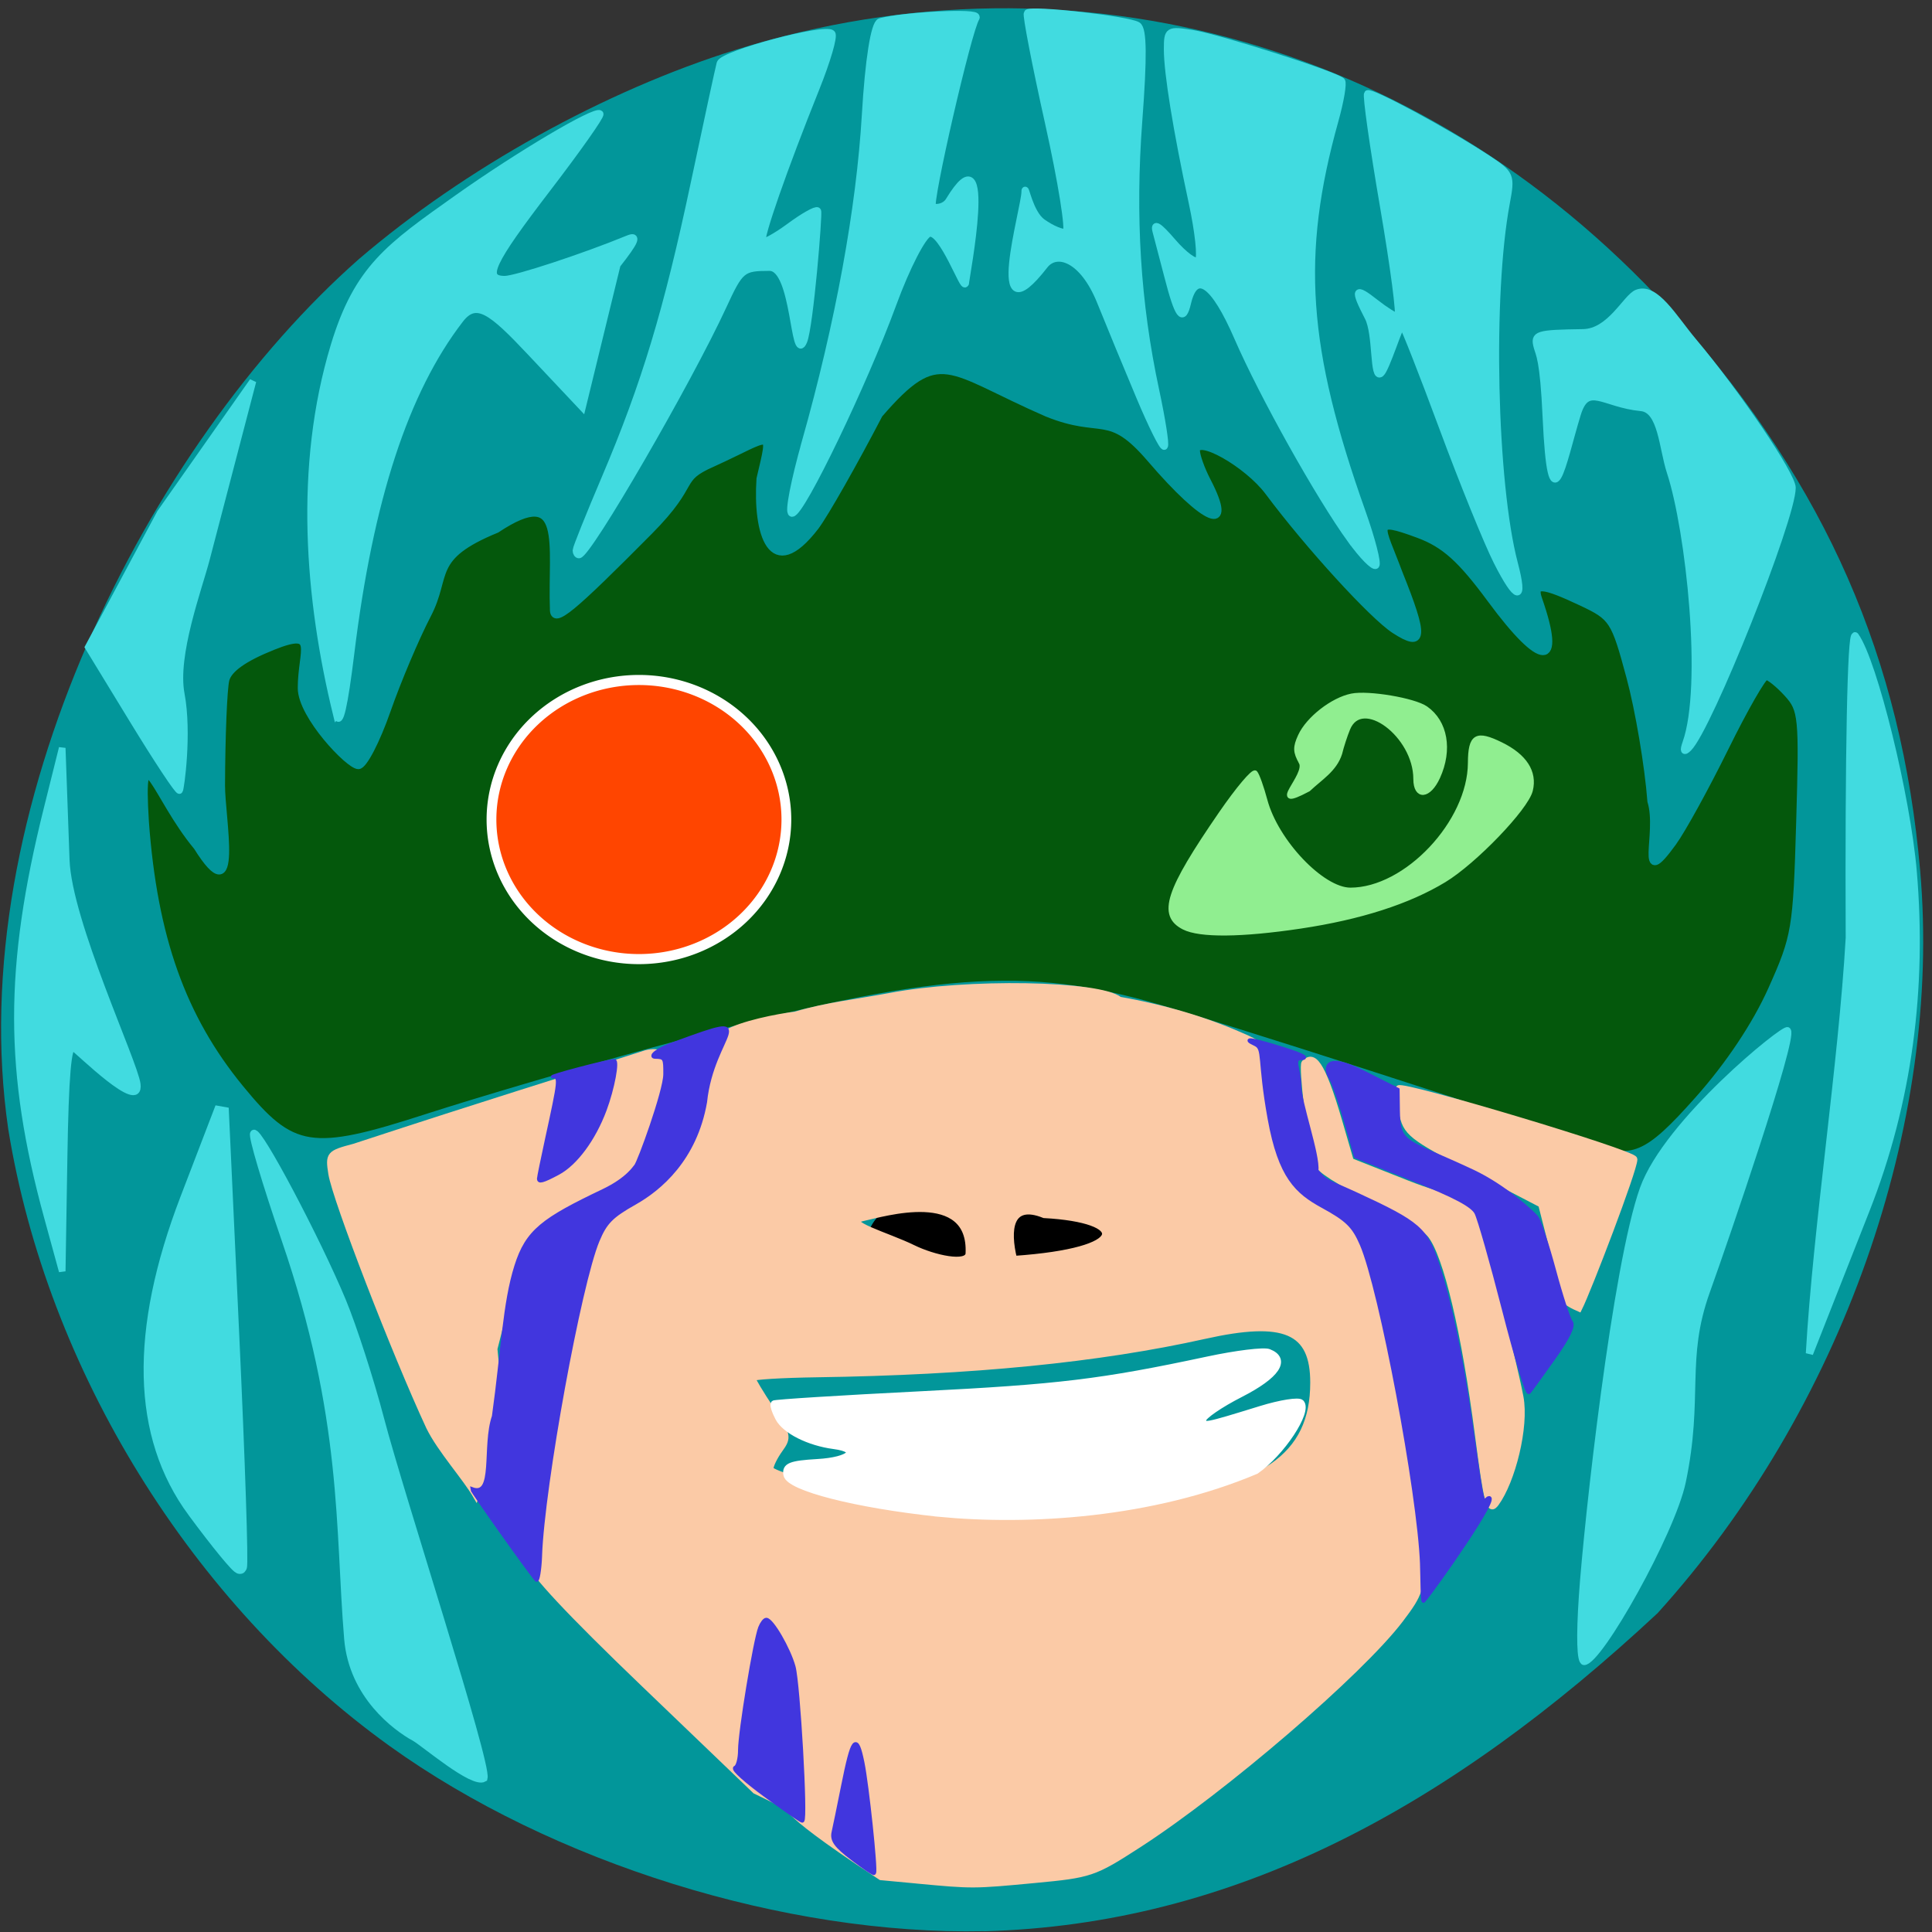 <svg xmlns="http://www.w3.org/2000/svg" viewBox="0 0 256 256"><rect x="0" y="0" width="256" height="256" fill="#333333" stroke="none"/><defs><clipPath><path transform="matrix(15.333 0 0 11.5 415 -125.5)" d="m -24 13 c 0 1.105 -0.672 2 -1.5 2 -0.828 0 -1.5 -0.895 -1.5 -2 0 -1.105 0.672 -2 1.5 -2 0.828 0 1.5 0.895 1.5 2 z"/></clipPath></defs><path d="m 130.42 255.89 c -26.397 0.553 -57.29 -9.07 -78.83 -24.562 -26.2 -18.845 -45.35 -49.83 -50.5 -81.73 -6.136 -42.21 18.578 -90.67 46.47 -115.27 14.03 -12.02 32.581 -22.321 49.988 -27.746 c 45.3 -14.13 92.56 -0.553 124.96 35.887 19.418 21.842 29.473 44.803 31.924 72.903 2.939 33.685 -10.415 71.44 -34.795 98.38 -27.743 25.876 -56.27 41.25 -89.22 42.15 z" fill="#02969a"/><g transform="matrix(0.943 0 0 0.996 -12.618 -19.414)"><path d="m 236.41 172.07 c -9.01 -3.138 -53.14 -16.585 -61.915 -18.866 -18.359 -4.775 -31.657 -3.578 -69.838 6.29 -9.985 2.581 -24.05 6.499 -31.26 8.707 -16.292 4.991 -18.962 4.592 -26.329 -3.941 -8.103 -9.385 -12.1 -20.03 -13.293 -35.411 -0.827 -12.66 1.465 -3.382 7.303 3.241 6.06 9.175 3.378 -3.784 3.393 -8.103 0.023 -6.536 0.295 -12.864 0.605 -14.06 0.379 -1.469 2.549 -2.933 6.655 -4.49 6.466 -2.452 4.02 0.606 4.02 5.593 0 3.618 6.674 10.259 7.992 10.259 0.719 0 2.518 -3.282 3.998 -7.292 1.48 -4.01 4.047 -9.752 5.704 -12.758 2.906 -5.269 0.115 -7.659 9.705 -11.377 9.947 -6.254 7.704 2.172 8.03 10.692 -0.017 1.973 2.433 0.068 13.461 -10.464 6.866 -6.556 3.655 -6.848 8.891 -9.03 8.481 -3.645 8.414 -4.907 6.675 2.146 -0.497 7.08 1.515 13.989 7.76 6.283 1.369 -1.745 5.394 -8.456 8.944 -14.914 8.554 -9.366 9.481 -6 23.587 -0.173 7.849 3.01 8.61 -0.476 14.539 6.069 7.797 8.607 11.862 10.146 7.944 3.01 -0.815 -1.485 -1.499 -3.284 -1.519 -3.996 -0.063 -2.233 7.199 1.629 10.181 5.414 5.605 7.114 14.639 16.476 17.716 18.36 4.091 2.504 4.204 1.041 0.582 -7.489 -2.489 -6.342 -4.04 -7.621 2.809 -5.212 3.639 1.291 5.932 3.246 10.134 8.64 7.18 9.215 10.06 9.236 6.675 0.049 -0.825 -2.239 0.483 -2.171 6.06 0.319 4.388 1.959 4.658 2.353 6.828 9.993 1.243 4.375 2.568 11.803 2.946 16.507 1.402 4.323 -1.975 12.03 3.057 5.458 1.304 -1.703 4.598 -7.375 7.32 -12.604 2.722 -5.23 5.315 -9.509 5.762 -9.509 0.447 0 1.804 1.033 3.02 2.295 2.083 2.169 2.179 3.112 1.748 17.18 -0.437 14.264 -0.603 15.197 -3.952 22.283 -2.215 4.687 -6 10.07 -10.346 14.688 -7.167 7.63 -9.203 8.442 -15.589 6.219 z" fill="#04580c" stroke="#02969a" stroke-width="1.059"/><path d="m 145.06 165.62 a 14.905 5.563 0 1 1 -29.81 0 14.905 5.563 0 1 1 29.81 0 z" transform="matrix(1.113 0 0 1.383 7.431 -44.09)" stroke="#000"/><path d="m 142.18 269.67 l -5.03 -0.446 c -17.705 -11.03 -9.221 -7.672 -17.657 -11.485 l -15.609 -14.178 c -10.583 -9.613 -15.81 -14.911 -16.234 -16.454 -0.766 -2.789 0.966 -17.908 2.63 -22.963 1.654 -5.02 1.527 -7.548 -0.46 -9.191 -2.086 -1.726 -2.084 -2.389 0.022 -7.535 1.667 -4.072 1.854 -4.225 10.322 -8.463 l 8.625 -4.316 l 1.512 -4.391 c 0.908 -4.534 4.799 -8.778 5.01 -13.279 2.23 -1.261 7.308 -2.201 9.817 -2.495 4.525 -1.267 8.639 -1.651 13.275 -2.479 10.81 -1.96 29.445 -1.666 32.31 0.509 6.196 1.028 12.12 2.688 17.11 4.785 4.475 1.76 4.359 2.782 5.886 11.248 1.492 8.271 2.29 9.829 5.901 11.513 1.797 0.838 3.833 2.313 4.524 3.277 2.562 3.574 8.589 32.734 8.917 43.15 0.136 4.319 -0.108 5.04 -2.872 8.482 -5.645 7.03 -24.779 22.606 -36.8 29.958 -6.282 3.843 -6.741 3.989 -14.66 4.693 -8.608 0.765 -8.63 0.765 -16.551 0.063 z m 30.548 -49.938 c 18.14 -1.859 25.16 -6.406 25.16 -16.303 0 -6.945 -4.01 -8.58 -15.236 -6.211 -14.883 3.141 -32.634 4.804 -54.5 5.105 -4.953 0.068 -9.01 0.303 -9.01 0.522 0 0.219 1.162 2.052 2.581 4.074 2.43 3.461 2.503 3.779 1.257 5.406 -0.729 0.951 -1.325 2.113 -1.325 2.583 0 0.973 17.14 4.926 24.712 5.7 5.798 0.592 15.03 0.286 26.36 -0.875 z m -23.27 -33.476 c 0.445 -8.909 -12.03 -5.277 -14.755 -4.729 -3.184 0.639 3.309 2.281 6.989 3.99 2.889 1.342 7.685 2.353 7.766 0.739 z m 10.634 -5.114 c -4.865 -1.857 -5.187 1.986 -4.206 5.828 16.456 -1.077 16.02 -5.22 4.206 -5.828 z" fill="#fbcaa6" stroke="#fbcaa6" stroke-width="0.801"/><path d="m 145.19 220.84 c -11.564 -1.164 -20.955 -3.436 -21.3 -5.154 -0.231 -1.148 0.572 -1.452 4.374 -1.661 4.618 -0.254 6.135 -1.706 2.281 -2.184 -3.519 -0.437 -6.866 -2.03 -7.808 -3.717 -0.503 -0.9 -0.783 -1.75 -0.624 -1.89 0.16 -0.139 9.361 -0.685 20.448 -1.213 19.629 -0.934 25.559 -1.613 40.559 -4.644 3.99 -0.806 7.836 -1.252 8.545 -0.991 2.658 0.977 1.153 3.089 -3.968 5.566 -2.892 1.399 -5.259 2.942 -5.259 3.428 0 0.931 0.135 0.907 8.096 -1.419 2.766 -0.808 5.32 -1.19 5.676 -0.85 1.165 1.117 -2.741 6.706 -6.322 9.05 -14.611 5.846 -31.876 6.861 -44.698 5.682 z" fill="#fff" stroke="#fff" stroke-width="0.858"/><g fill="#fbcaa6" stroke="#fbcaa6"><path d="m 73.66 209.32 c -4.833 -9.85 -13.166 -30.29 -13.735 -33.696 -0.427 -2.556 -0.311 -2.684 3.216 -3.565 20.262 -6.295 27.521 -8.328 40.485 -12.286 1.068 -0.398 4.369 -1.051 3.068 2.974 -3.367 10.41 -1.93 11.326 -8.581 15.685 -7.448 4.88 -11.571 6.777 -12.792 11.347 -0.502 1.88 -2.029 7.597 -2.457 9.162 1 8.714 -0.259 13.466 -2.586 19.581 -1.459 -2.423 -5.05 -6.16 -6.617 -9.201 z" stroke-width="0.825"/><path d="m 195.91 190.1 c -1.775 -13.66 -4.171 -23.758 -6.271 -26.428 -0.921 -1.171 -4.599 -3.481 -8.173 -5.132 -3.766 -1.74 -6.679 -3.599 -6.928 -4.421 -0.834 -2.752 -2.026 -12.863 -1.618 -13.271 1.147 -1.147 2.253 -0.391 4.627 7.767 l 1.524 5.238 l 7.447 2.948 c 5.629 2.228 8.251 2.145 8.789 3.559 0.918 2.414 5.324 19.859 6.252 24.755 0.751 3.96 -1.08 11.145 -3.23 14.09 -0.912 1.247 -1.231 0.044 -2.419 -9.1 z" transform="matrix(1.06 0 0 1.004 13.377 19.486)" stroke-width="0.79"/><path d="m 232.07 187.62 l -2.129 -7.915 l -9.491 -4.664 c -8.863 -4.355 -9.531 -4.86 -10.09 -7.626 -0.331 -1.629 -0.534 -3.03 -0.451 -3.11 0.608 -0.595 33.11 8.625 33.12 9.422 0.007 1.352 -6.441 17.326 -7.77 19.829 -3.209 -1.349 -1.975 -1.472 -3.18 -5.936 z" stroke-width="0.857"/></g><g fill="#90ee90" stroke="#90ee90"><path d="m 179.74 142.85 c -3.393 -1.634 -2.32 -4.754 5.186 -15.08 2.391 -3.289 4.571 -5.738 4.844 -5.442 0.273 0.295 0.892 1.939 1.375 3.652 1.547 5.488 8.01 11.923 11.978 11.929 7.833 0.012 16.805 -8.999 16.846 -16.919 0.019 -3.587 0.841 -4.05 4.325 -2.433 3.334 1.547 4.778 3.662 4.145 6.072 -0.62 2.359 -7.872 9.5 -12.13 11.94 -5.03 2.886 -11.809 4.946 -20.18 6.133 -8.296 1.177 -14.15 1.228 -16.395 0.145 z" stroke-width="0.655"/><path d="m 196.2 120.9 c -0.828 -1.389 -0.848 -1.981 -0.119 -3.485 1.109 -2.29 4.54 -4.821 7.229 -5.333 2.348 -0.448 8.777 0.579 10.422 1.665 2.758 1.819 3.441 5.487 1.697 9.11 -1.266 2.63 -3.135 2.785 -3.135 0.261 0 -5.833 -7.56 -11.167 -9.504 -6.706 -0.394 0.904 -0.905 2.393 -1.136 3.308 -0.733 2.156 -2.704 3.231 -4.421 4.763 -5.963 2.992 -0.008 -1.802 -1.034 -3.581 z" stroke-width="0.642"/></g><g fill="#41dbe0" stroke="#41dbe0"><path d="m 17.605 95.4 l -5.893 -9.648 l 9.54 -17.788 l 12.27 -17.447 l -6.155 23.535 c -1.047 4 -4.328 12.748 -3.348 17.92 0.981 5.172 -0.058 12.61 -0.223 12.775 -0.165 0.165 -2.951 -4.04 -6.192 -9.348 z" transform="matrix(1.06 0 0 1.004 13.377 19.486)" stroke-width="0.901"/><path d="m 60.681 114.6 c -3.983 -15.384 -5.5 -33.01 -0.348 -49.11 3.286 -10.268 7.681 -13.147 17.324 -19.614 8.617 -5.779 19.414 -11.83 20.03 -11.225 c 0.194 0.192 -3.136 4.661 -7.402 9.932 -7.96 9.836 -9.08 12.1 -5.971 12.1 1.539 0 11.157 -2.997 17.282 -5.385 1.479 -0.577 1.113 0.253 -1.498 3.404 l -4.887 18.957 l -7.339 -7.377 c -5.463 -5.491 -7.58 -7.07 -9.839 -4.291 -7.719 9.487 -12.699 23.893 -15.35 44.4 -0.915 7.07 -1.581 9.812 -1.997 8.204 z" stroke-width="0.971"/><path d="m 94.35 92.72 c 0 -0.297 1.822 -4.598 4.049 -9.558 5.628 -12.534 8.746 -22.308 12.571 -39.41 1.809 -8.09 3.433 -15.2 3.609 -15.806 0.356 -1.223 14.737 -4.855 15.682 -3.96 0.328 0.311 -0.674 3.562 -2.228 7.224 -4.566 10.763 -7.982 20.04 -7.537 20.459 0.228 0.216 1.979 -0.7 3.891 -2.036 1.912 -1.335 3.654 -2.26 3.871 -2.055 0.217 0.205 -1.094 15.339 -1.953 17.285 -1.413 3.201 -1.158 -9.838 -4.795 -9.838 -3.839 0 -4.131 0.23 -6.526 5.147 -4.88 10.02 -19 33.09 -20.254 33.09 -0.209 0 -0.38 -0.243 -0.38 -0.54 z" stroke-width="1.01"/><path d="m 126.59 78.34 c 4.713 -15.806 7.667 -31.05 8.445 -43.581 0.451 -7.271 1.258 -12.1 2.054 -12.304 3.396 -0.848 13.918 -1.329 13.392 -0.612 -1.083 1.477 -6.73 24.683 -6.13 25.19 0.324 0.273 1.773 0.224 2.418 -0.782 6.354 -9.91 2.24 10.268 2.24 10.786 0 1.385 -3.16 -7.06 -5.067 -6.581 -0.911 0.227 -3.228 4.479 -5.149 9.448 -4.05 10.474 -12.849 27.791 -14.12 27.791 -0.479 0 0.385 -4.21 1.919 -9.355 z" stroke-width="1.102"/><path d="m 173.55 72.29 c -1.69 -3.801 -4.182 -9.515 -5.538 -12.699 -2.463 -5.786 -6.17 -6.887 -7.855 -4.834 -8.303 10.115 -2.718 -7.563 -2.744 -9.774 -0.011 -0.956 0.635 2.905 2.442 4.12 1.352 0.909 2.852 1.494 3.335 1.301 0.483 -0.193 -0.626 -6.748 -2.464 -14.565 -1.838 -7.817 -3.18 -14.379 -2.983 -14.582 0.565 -0.58 14.286 0.892 15.501 1.663 0.777 0.493 0.819 4.108 0.146 12.583 -1.017 12.805 -0.258 24.323 2.365 35.903 0.878 3.876 1.433 7.216 1.232 7.421 -0.2 0.206 -1.747 -2.736 -3.437 -6.537 z" stroke-width="1.01"/><g stroke-width="0.901" transform="matrix(1.06 0 0 1.004 13.377 19.486)"><path d="m 179.07 71.56 c -4.209 -5.811 -11.695 -19.19 -15.03 -26.87 -3.133 -7.207 -5.575 -8.889 -6.6 -4.547 -0.633 2.683 -1.268 1.827 -2.666 -3.594 -0.575 -2.229 -1.265 -4.864 -1.534 -5.854 -0.337 -1.244 0.348 -0.827 2.217 1.351 1.488 1.734 3.01 2.849 3.391 2.479 0.377 -0.37 0.01 -3.815 -0.816 -7.656 -2.073 -9.636 -3.297 -17.18 -3.297 -20.322 0 -2.561 0.116 -2.633 3.388 -2.11 3.48 0.557 18.925 5.489 19.74 6.305 0.251 0.251 -0.148 2.613 -0.885 5.251 -4.971 17.779 -4.11 30.16 3.606 51.876 1.28 3.603 2.098 6.782 1.816 7.06 -0.282 0.282 -1.779 -1.236 -3.327 -3.372 z"/><path d="m 198.44 74.43 c -1.291 -2.548 -4.532 -10.53 -7.202 -17.738 -2.67 -7.208 -5.076 -13.328 -5.347 -13.599 -0.271 -0.271 -2.109 5.802 -2.833 6.403 -1.084 0.899 -0.542 -5.192 -1.7 -7.431 -1.95 -3.771 -1.774 -4.131 0.966 -1.975 1.305 1.027 2.642 1.867 2.971 1.867 0.329 0 -0.529 -6.56 -1.905 -14.578 -1.376 -8.02 -2.329 -14.752 -2.117 -14.964 0.412 -0.412 10.481 5.02 15.888 8.566 3.141 2.061 3.226 2.261 2.537 5.926 -2.289 12.172 -1.728 37.18 1.072 47.79 1.35 5.114 0.338 4.999 -2.33 -0.266 z"/><path d="m 223.49 98.43 c 2.665 -7.557 0.446 -28.17 -2.087 -35.889 -1.039 -3.165 -1.138 -8.25 -3.855 -8.509 -5.03 -0.479 -7.129 -3.394 -8.436 0.847 -1.984 6.438 -3.476 15.473 -4.169 0.399 -0.348 -7.745 -0.915 -8.292 -1.184 -9.293 -0.457 -1.701 -0.053 -1.828 6.092 -1.918 3.62 -0.053 5.712 -4.661 7.153 -5.234 2.45 -0.974 4.847 3.27 7.452 6.374 5.886 7.01 13.14 17.743 13.14 19.431 0 4.085 -11.08 31.865 -13.761 34.506 -0.616 0.607 -0.729 0.374 -0.346 -0.713 z"/></g><path d="m 273.24 144.31 c -0.109 -24.374 0.238 -40.977 0.84 -40.18 2.582 3.406 7.236 21.347 8.13 31.344 1.383 15.457 -0.621 30.539 -6.619 44.957 l -7.955 19.12 c 1.023 -16.815 4.58 -38.426 5.603 -55.24 z" stroke-width="1.025"/><path d="m 20.03 181.38 c -5.589 -19.318 -5.602 -33.14 -0.049 -54.24 l 2.142 -8.136 l 0.567 14.916 c 0.312 8.204 9.558 26.869 9.972 29.799 0.541 3.825 -8.197 -4.406 -8.957 -4.851 -0.755 -0.442 -1.133 3.735 -1.32 14.562 l -0.262 15.182 z" stroke-width="0.929"/></g><g fill="#4136de" stroke="#4136de"><path d="m 213.17 227.56 c -0.379 -9.506 -5.778 -36.633 -8.462 -42.52 -1.121 -2.459 -2.03 -3.302 -5.477 -5.085 -3.639 -1.882 -5.994 -3.892 -7.468 -11.609 -1.512 -7.918 -0.663 -9.347 -2 -9.94 -2.02 -0.896 -0.212 -0.605 3.947 0.636 2.614 0.78 3.509 1.209 2.551 1.224 -1.403 0.021 -0.31 1.421 -0.291 3.642 0.019 2.291 2.672 9.267 2.409 11.326 1.288 1.593 1.843 1.498 5.535 3.113 8.867 3.878 9.855 4.688 11.482 9.413 1.734 5.03 3.279 12.03 4.64 21 1.748 11.529 1.556 10.734 2.436 10.06 1.975 -0.833 -7.552 12.02 -9.06 13.641 -0.185 0.189 -0.167 -2.96 -0.245 -4.908 z" stroke-width="0.514"/><path d="m 224.72 193.64 c -1.701 -6.286 -3.439 -12.06 -3.861 -12.83 -0.56 -1.02 -2.961 -2.23 -8.846 -4.458 l -8.08 -3.058 l -1.417 -4.693 c -0.779 -2.581 -1.732 -5.16 -2.116 -5.73 -0.882 -1.308 -0.764 -3.196 4.365 -0.746 l 4.973 2.376 l 0.039 2.792 c 0.065 4.613 1.145 3.937 10.481 8.08 4.654 2.066 8.565 5.608 8.964 6.068 0.398 0.46 1.519 3.636 2.491 7.06 0.972 3.422 2.039 6.528 2.373 6.902 0.406 0.456 -0.399 2.02 -2.436 4.741 -1.673 2.233 -3.222 4.255 -3.44 4.493 -0.219 0.238 -1.789 -4.71 -3.49 -10.997 z" stroke-width="0.619"/><path d="m 89.3 226.45 c 0.362 -9.374 5.514 -36.12 8.08 -41.928 1.07 -2.424 1.937 -3.257 5.228 -5.01 3.473 -1.856 8.47 -5.803 9.876 -13.413 1 -9.173 8.439 -12.23 -4.163 -7.84 -2.495 0.769 -3.794 1.825 -2.88 1.839 1.339 0.021 1.409 0.137 1.391 2.327 -0.018 2.259 -3.7 11.846 -4.117 12.191 -0.116 0.096 -1.054 1.719 -4.578 3.311 -8.462 3.824 -10.681 5.347 -12.234 10.01 -1.655 4.965 -1.854 11.137 -3.153 19.987 -1.438 3.941 0.271 10.868 -3.064 9.656 0 0.261 8.08 11.04 9.07 12.09 0.177 0.186 0.473 -1.288 0.547 -3.209 z" stroke-width="0.499"/><g stroke-width="0.609"><path d="m 120.94 258.28 c -2.695 -1.858 -4.596 -3.473 -4.226 -3.59 0.371 -0.117 0.676 -1.191 0.678 -2.386 0.004 -2.364 2.129 -14.571 2.828 -16.25 0.238 -0.571 0.613 -1.035 0.834 -1.033 0.761 0.008 3.114 3.851 3.808 6.22 0.663 2.262 1.759 20.466 1.23 20.434 -0.139 -0.008 -2.458 -1.535 -5.153 -3.393 z"/><path d="m 133.14 266.68 c -2.287 -1.653 -2.852 -2.393 -2.607 -3.414 0.172 -0.717 0.763 -3.437 1.313 -6.05 1.382 -6.545 1.858 -7.113 2.696 -3.219 0.643 2.985 1.907 14.287 1.637 14.635 -0.066 0.085 -1.433 -0.796 -3.039 -1.956 z"/></g></g><g fill="#41dbe0" stroke="#41dbe0"><path d="m 71.65 250.64 c -2.647 -1.386 -8.737 -5.622 -9.401 -13.149 -1.287 -14.6 -0.19 -29.354 -8.815 -53.15 -2.707 -7.468 -4.686 -13.78 -4.399 -14.03 0.661 -0.566 8.87 14.11 12.459 22.282 1.494 3.401 3.9 10.454 5.347 15.674 2.853 10.295 15.07 45.752 14.539 47.774 -1.569 0.865 -8.44 -4.736 -9.73 -5.405 z" stroke-width="1.021"/><path d="m 40.631 220.46 c -7.799 -10.02 -8.129 -23.803 -0.991 -41.42 l 4.917 -12.135 l 1.486 30.337 c 0.817 16.685 1.3 30.489 1.073 30.676 -0.227 0.187 -3.146 -3.17 -6.485 -7.458 z" stroke-width="1.923"/><path d="m 235.7 231.88 c 0.719 -10.07 4.727 -44.07 8.564 -54.21 3.367 -8.897 19.867 -21.515 20.301 -21.06 0.932 0.986 -8.695 27.583 -11.379 34.67 -3.423 9.04 -0.896 14.08 -3.394 25.339 -1.49 6.712 -11.71 23.925 -13.825 23.925 -0.551 0 -0.652 -3.267 -0.266 -8.667 z" stroke-width="0.939"/></g><path d="m 89.04 176.29 c 0 -0.187 0.503 -2.527 1.118 -5.199 1.855 -8.06 1.883 -8.32 0.889 -8.351 -0.747 -0.024 7.816 -2.159 8.666 -2.161 0.56 -0.002 -0.172 3.719 -1.293 6.566 -1.538 3.909 -4.095 7.184 -6.596 8.451 -2.162 1.094 -2.785 1.25 -2.785 0.695 z" fill="#4136de" stroke="#4136de" stroke-width="0.41"/><path d="m 87.2 118.07 a 15.09 13.835 0 1 1 -30.18 0 15.09 13.835 0 1 1 30.18 0 z" transform="matrix(1.373 0 0 1.342 4.152 -29.928)" fill="#ff4500" stroke="#fff"/></g></svg>